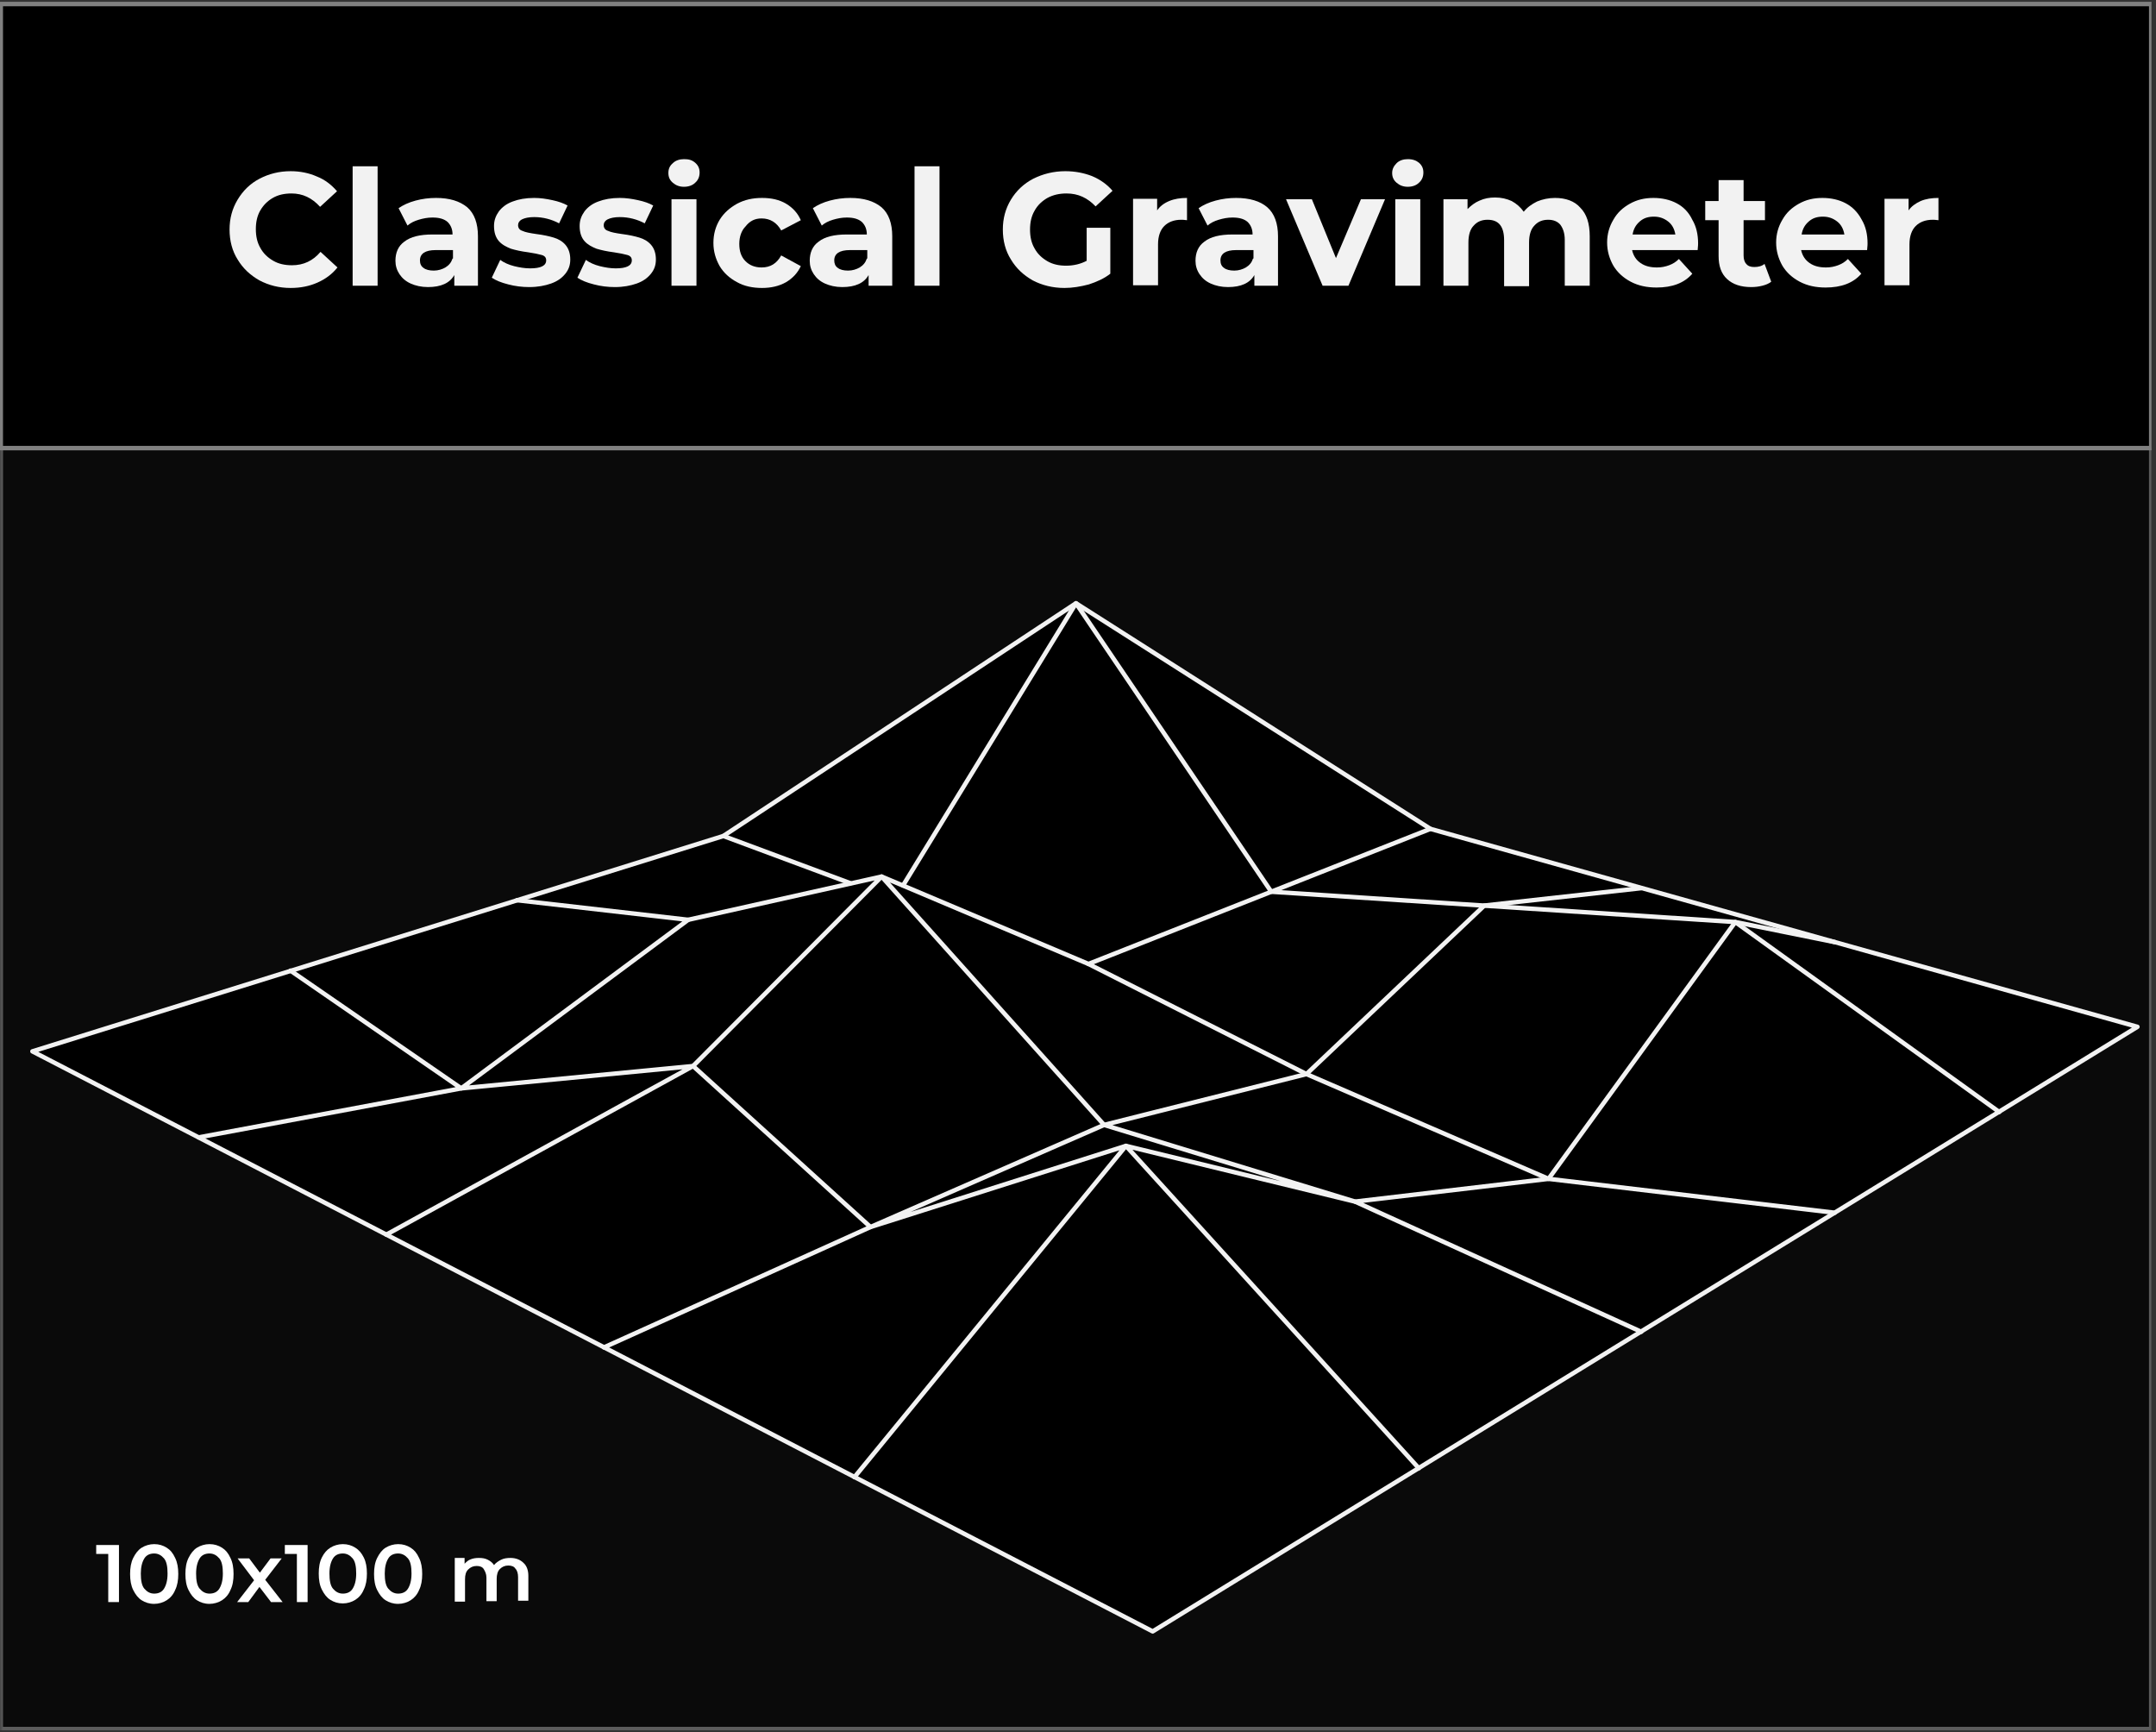 <svg xmlns="http://www.w3.org/2000/svg" xmlns:xlink="http://www.w3.org/1999/xlink" width="483" zoomAndPan="magnify" viewBox="0 0 362.25 291" height="388" preserveAspectRatio="xMidYMid meet" version="1.0"><rect x="0" y="0" width="362.25" height="291" fill="#333333" stroke="none"/><defs><filter x="0%" y="0%" width="100%" height="100%" id="5749047186"><feColorMatrix values="0 0 0 0 1 0 0 0 0 1 0 0 0 0 1 0 0 0 1 0" color-interpolation-filters="sRGB"/></filter><clipPath id="e82c37caf0"><path d="M 0 71 L 361.5 71 L 361.5 290.699 L 0 290.699 Z M 0 71 " clip-rule="nonzero"/></clipPath><mask id="97186aafe0"><g filter="url(#5749047186)"><rect x="-36.225" width="434.7" fill="#000000" y="-29.1" height="349.2" fill-opacity="0.8"/></g></mask><clipPath id="cb224928d3"><path d="M 0 4 L 361.5 4 L 361.5 219.699 L 0 219.699 Z M 0 4 " clip-rule="nonzero"/></clipPath><clipPath id="fe0d728fe7"><path d="M 0 3 L 361.5 3 L 361.5 219.699 L 0 219.699 Z M 0 3 " clip-rule="nonzero"/></clipPath><clipPath id="69bdbb2527"><rect x="0" width="362" y="0" height="220"/></clipPath><clipPath id="c6f16a07f9"><path d="M 0 0.301 L 361.5 0.301 L 361.5 76 L 0 76 Z M 0 0.301 " clip-rule="nonzero"/></clipPath></defs><g clip-path="url(#e82c37caf0)"><g mask="url(#97186aafe0)"><g transform="matrix(1, 0, 0, 1, 0, 71)"><g clip-path="url(#69bdbb2527)"><g clip-path="url(#cb224928d3)"><path fill="#000000" d="M 0.129 4.258 L 361.59 4.258 L 361.59 219.398 L 0.129 219.398 Z M 0.129 4.258 " fill-opacity="1" fill-rule="nonzero"/></g><g clip-path="url(#fe0d728fe7)"><path stroke-linecap="butt" transform="matrix(0.749, 0, 0, 0.749, -0.244, -70.699)" fill="none" stroke-linejoin="miter" d="M 0.498 100.098 L 482.899 100.098 L 482.899 387.398 L 0.498 387.398 Z M 0.498 100.098 " stroke="#666666" stroke-width="1" stroke-opacity="1" stroke-miterlimit="10"/></g></g></g></g></g><g clip-path="url(#c6f16a07f9)"><path stroke-linecap="butt" transform="matrix(0.749, 0, 0, 0.749, -0.244, 0.301)" fill-opacity="1" fill="#000000" fill-rule="nonzero" stroke-linejoin="miter" d="M 0.498 0.501 L 482.899 0.501 L 482.899 100.098 L 0.498 100.098 Z M 0.498 0.501 " stroke="#808080" stroke-width="1" stroke-opacity="1" stroke-miterlimit="10"/></g><path stroke-linecap="round" transform="matrix(0.749, 0, 0, 0.749, -0.244, 0.301)" fill-opacity="1" fill="#000000" fill-rule="nonzero" stroke-linejoin="round" d="M 7.598 235.402 L 258.902 365.5 L 479.802 229.899 L 321.2 185.502 L 241.698 134.902 L 162.598 187.098 Z M 7.598 235.402 " stroke="#f2f2f2" stroke-width="1" stroke-opacity="1" stroke-miterlimit="4"/><path stroke-linecap="round" transform="matrix(0.749, 0, 0, 0.749, -0.244, 0.301)" fill="none" stroke-linejoin="round" d="M 65.502 217.301 L 103.798 243.701 L 44.899 254.697 " stroke="#f2f2f2" stroke-width="1" stroke-opacity="1" stroke-miterlimit="4"/><path stroke-linecap="round" transform="matrix(0.749, 0, 0, 0.749, -0.244, 0.301)" fill="none" stroke-linejoin="round" d="M 87.001 276.502 L 155.8 238.699 L 103.798 243.701 L 154.7 205.898 L 116.299 201.5 " stroke="#f2f2f2" stroke-width="1" stroke-opacity="1" stroke-miterlimit="4"/><path stroke-linecap="round" transform="matrix(0.749, 0, 0, 0.749, -0.244, 0.301)" fill="none" stroke-linejoin="round" d="M 154.7 205.898 L 198.1 196.2 L 155.8 238.699 L 195.598 274.802 L 135.802 301.802 " stroke="#f2f2f2" stroke-width="1" stroke-opacity="1" stroke-miterlimit="4"/><path stroke-linecap="round" transform="matrix(0.749, 0, 0, 0.749, -0.244, 0.301)" fill="none" stroke-linejoin="round" d="M 321.2 185.502 L 244.498 215.799 L 198.1 196.2 L 248.001 251.901 L 195.598 274.802 L 252.902 256.601 L 192.001 330.899 " stroke="#f2f2f2" stroke-width="1" stroke-opacity="1" stroke-miterlimit="4"/><path stroke-linecap="round" transform="matrix(0.749, 0, 0, 0.749, -0.244, 0.301)" fill="none" stroke-linejoin="round" d="M 162.598 187.098 L 191.099 197.698 " stroke="#f2f2f2" stroke-width="1" stroke-opacity="1" stroke-miterlimit="4"/><path stroke-linecap="round" transform="matrix(0.749, 0, 0, 0.749, -0.244, 0.301)" fill="none" stroke-linejoin="round" d="M 202.902 198.198 L 241.698 134.902 L 285.5 199.602 L 389.598 206.399 L 411.9 210.9 " stroke="#f2f2f2" stroke-width="1" stroke-opacity="1" stroke-miterlimit="4"/><path stroke-linecap="round" transform="matrix(0.749, 0, 0, 0.749, -0.244, 0.301)" fill="none" stroke-linejoin="round" d="M 244.498 215.799 L 293.398 240.498 L 333.3 202.7 L 368.5 198.798 " stroke="#f2f2f2" stroke-width="1" stroke-opacity="1" stroke-miterlimit="4"/><path stroke-linecap="round" transform="matrix(0.749, 0, 0, 0.749, -0.244, 0.301)" fill="none" stroke-linejoin="round" d="M 448.799 249.001 L 389.598 206.399 L 347.699 263.998 L 293.398 240.498 L 248.001 251.901 L 304.299 269.1 L 252.902 256.601 L 318.599 328.901 " stroke="#f2f2f2" stroke-width="1" stroke-opacity="1" stroke-miterlimit="4"/><path stroke-linecap="round" transform="matrix(0.749, 0, 0, 0.749, -0.244, 0.301)" fill="none" stroke-linejoin="round" d="M 368.5 298.302 L 304.299 269.1 L 347.699 263.998 L 411.9 271.599 " stroke="#f2f2f2" stroke-width="1" stroke-opacity="1" stroke-miterlimit="4"/><path fill="#ffffff" d="M 16.164 261.047 L 18.188 261.047 L 18.188 269.133 L 19.988 269.133 L 19.988 259.547 L 16.164 259.547 Z M 16.164 261.047 " fill-opacity="1" fill-rule="nonzero"/><path fill="#ffffff" d="M 28.004 259.996 C 27.406 259.621 26.73 259.398 25.906 259.398 C 25.156 259.398 24.406 259.621 23.809 259.996 C 23.207 260.371 22.758 260.969 22.383 261.719 C 22.012 262.469 21.859 263.367 21.859 264.414 C 21.859 265.465 22.012 266.363 22.383 267.109 C 22.758 267.859 23.207 268.457 23.809 268.832 C 24.406 269.207 25.082 269.434 25.906 269.434 C 26.656 269.434 27.406 269.207 28.004 268.832 C 28.605 268.457 29.129 267.859 29.43 267.109 C 29.801 266.363 29.953 265.465 29.953 264.414 C 29.953 263.367 29.801 262.469 29.43 261.719 C 29.055 260.895 28.605 260.371 28.004 259.996 Z M 27.555 266.887 C 27.18 267.484 26.582 267.711 25.906 267.711 C 25.23 267.711 24.707 267.41 24.258 266.887 C 23.809 266.363 23.66 265.465 23.66 264.34 C 23.66 263.219 23.883 262.395 24.258 261.793 C 24.633 261.195 25.23 260.969 25.906 260.969 C 26.582 260.969 27.105 261.27 27.555 261.793 C 28.004 262.32 28.152 263.219 28.152 264.34 C 28.152 265.465 27.93 266.289 27.555 266.887 Z M 27.555 266.887 " fill-opacity="1" fill-rule="nonzero"/><path fill="#ffffff" d="M 37.297 259.996 C 36.695 259.621 36.023 259.398 35.199 259.398 C 34.449 259.398 33.699 259.621 33.098 259.996 C 32.5 260.371 32.051 260.969 31.676 261.719 C 31.301 262.469 31.152 263.367 31.152 264.414 C 31.152 265.465 31.301 266.363 31.676 267.109 C 32.051 267.859 32.5 268.457 33.098 268.832 C 33.699 269.207 34.375 269.434 35.199 269.434 C 35.945 269.434 36.695 269.207 37.297 268.832 C 37.895 268.457 38.418 267.859 38.719 267.109 C 39.094 266.363 39.242 265.465 39.242 264.414 C 39.242 263.367 39.094 262.469 38.719 261.719 C 38.344 260.895 37.895 260.371 37.297 259.996 Z M 36.848 266.887 C 36.473 267.484 35.871 267.711 35.199 267.711 C 34.523 267.711 34 267.41 33.551 266.887 C 33.098 266.363 32.949 265.465 32.949 264.34 C 32.949 263.219 33.176 262.395 33.551 261.793 C 33.922 261.195 34.523 260.969 35.199 260.969 C 35.871 260.969 36.395 261.27 36.848 261.793 C 37.297 262.32 37.445 263.219 37.445 264.34 C 37.445 265.465 37.219 266.289 36.848 266.887 Z M 36.848 266.887 " fill-opacity="1" fill-rule="nonzero"/><path fill="#ffffff" d="M 47.336 261.793 L 45.461 261.793 L 43.664 264.191 L 41.867 261.793 L 39.918 261.793 L 42.691 265.465 L 39.844 269.133 L 41.715 269.133 L 43.59 266.586 L 45.539 269.133 L 47.484 269.133 L 44.562 265.391 Z M 47.336 261.793 " fill-opacity="1" fill-rule="nonzero"/><path fill="#ffffff" d="M 47.859 261.047 L 49.883 261.047 L 49.883 269.133 L 51.684 269.133 L 51.684 259.547 L 47.859 259.547 Z M 47.859 261.047 " fill-opacity="1" fill-rule="nonzero"/><path fill="#ffffff" d="M 59.699 259.996 C 59.102 259.621 58.426 259.398 57.602 259.398 C 56.852 259.398 56.102 259.621 55.504 259.996 C 54.902 260.371 54.453 260.895 54.078 261.645 C 53.703 262.395 53.555 263.293 53.555 264.34 C 53.555 265.391 53.703 266.289 54.078 267.035 C 54.453 267.785 54.902 268.383 55.504 268.758 C 56.102 269.133 56.777 269.359 57.602 269.359 C 58.352 269.359 59.102 269.133 59.699 268.758 C 60.297 268.383 60.824 267.785 61.121 267.035 C 61.496 266.289 61.648 265.391 61.648 264.34 C 61.648 263.293 61.496 262.395 61.121 261.645 C 60.75 260.895 60.297 260.371 59.699 259.996 Z M 59.25 266.887 C 58.875 267.484 58.277 267.711 57.602 267.711 C 56.926 267.711 56.402 267.41 55.953 266.887 C 55.504 266.363 55.352 265.465 55.352 264.34 C 55.352 263.219 55.578 262.395 55.953 261.793 C 56.328 261.195 56.926 260.969 57.602 260.969 C 58.277 260.969 58.801 261.27 59.25 261.793 C 59.699 262.32 59.848 263.219 59.848 264.34 C 59.848 265.465 59.625 266.289 59.25 266.887 Z M 59.25 266.887 " fill-opacity="1" fill-rule="nonzero"/><path fill="#ffffff" d="M 68.992 259.996 C 68.391 259.621 67.719 259.398 66.895 259.398 C 66.145 259.398 65.395 259.621 64.793 259.996 C 64.195 260.371 63.746 260.969 63.371 261.719 C 62.996 262.469 62.848 263.367 62.848 264.414 C 62.848 265.465 62.996 266.363 63.371 267.109 C 63.746 267.859 64.195 268.457 64.793 268.832 C 65.395 269.207 66.07 269.434 66.895 269.434 C 67.641 269.434 68.391 269.207 68.992 268.832 C 69.59 268.457 70.113 267.859 70.414 267.109 C 70.789 266.363 70.938 265.465 70.938 264.414 C 70.938 263.367 70.789 262.469 70.414 261.719 C 70.039 260.895 69.59 260.371 68.992 259.996 Z M 68.543 266.887 C 68.168 267.484 67.566 267.711 66.895 267.711 C 66.219 267.711 65.695 267.41 65.246 266.887 C 64.793 266.363 64.645 265.465 64.645 264.34 C 64.645 263.219 64.871 262.395 65.246 261.793 C 65.617 261.195 66.219 260.969 66.895 260.969 C 67.566 260.969 68.09 261.27 68.543 261.793 C 68.992 262.32 69.141 263.219 69.141 264.34 C 69.141 265.465 68.914 266.289 68.543 266.887 Z M 68.543 266.887 " fill-opacity="1" fill-rule="nonzero"/><path fill="#ffffff" d="M 87.949 262.543 C 87.422 262.02 86.676 261.719 85.773 261.719 C 85.176 261.719 84.652 261.793 84.203 262.02 C 83.75 262.242 83.301 262.543 83.004 262.918 C 82.777 262.543 82.402 262.242 81.953 262.02 C 81.504 261.793 81.055 261.719 80.453 261.719 C 79.93 261.719 79.48 261.793 79.105 261.945 C 78.656 262.094 78.355 262.395 78.059 262.691 L 78.059 261.719 L 76.41 261.719 L 76.41 269.059 L 78.133 269.059 L 78.133 265.312 C 78.133 264.566 78.281 264.039 78.656 263.668 C 79.031 263.293 79.48 263.066 80.082 263.066 C 80.605 263.066 81.055 263.219 81.277 263.59 C 81.504 263.965 81.73 264.414 81.73 265.016 L 81.73 268.984 L 83.453 268.984 L 83.453 265.238 C 83.453 264.566 83.602 263.965 83.977 263.59 C 84.352 263.219 84.801 262.992 85.398 262.992 C 85.926 262.992 86.375 263.141 86.598 263.516 C 86.898 263.816 87.047 264.34 87.047 264.938 L 87.047 268.91 L 88.773 268.91 L 88.773 264.715 C 88.773 263.891 88.547 263.066 87.949 262.543 Z M 87.949 262.543 " fill-opacity="1" fill-rule="nonzero"/><path fill="#f2f2f2" d="M 45.836 33.25 C 46.738 32.727 47.785 32.5 48.984 32.5 C 50.859 32.5 52.43 33.25 53.781 34.746 L 56.629 32.125 C 55.727 31.078 54.605 30.18 53.254 29.656 C 51.906 29.055 50.406 28.758 48.836 28.758 C 46.887 28.758 45.164 29.207 43.59 30.031 C 42.016 30.852 40.816 32.051 39.918 33.551 C 39.02 35.047 38.57 36.695 38.57 38.566 C 38.57 40.438 39.02 42.16 39.918 43.582 C 40.816 45.082 42.016 46.203 43.59 47.102 C 45.164 47.926 46.887 48.375 48.836 48.375 C 50.484 48.375 51.98 48.078 53.332 47.477 C 54.68 46.879 55.805 46.055 56.703 44.93 L 53.855 42.309 C 52.582 43.809 51.008 44.559 49.059 44.559 C 47.859 44.559 46.812 44.332 45.914 43.809 C 45.012 43.285 44.266 42.609 43.738 41.637 C 43.215 40.738 42.988 39.688 42.988 38.492 C 42.988 37.293 43.215 36.246 43.738 35.348 C 44.266 34.449 44.938 33.773 45.836 33.25 Z M 45.836 33.25 " fill-opacity="1" fill-rule="nonzero"/><path fill="#f2f2f2" d="M 59.25 27.934 L 63.445 27.934 L 63.445 48 L 59.25 48 Z M 59.25 27.934 " fill-opacity="1" fill-rule="nonzero"/><path fill="#f2f2f2" d="M 73.262 33.25 C 72.062 33.25 70.938 33.398 69.816 33.699 C 68.691 34 67.719 34.449 66.969 34.973 L 68.465 37.891 C 68.992 37.441 69.59 37.145 70.34 36.918 C 71.09 36.695 71.84 36.543 72.664 36.543 C 73.785 36.543 74.609 36.77 75.211 37.293 C 75.734 37.816 76.035 38.492 76.035 39.391 L 72.664 39.391 C 70.562 39.391 68.992 39.766 67.941 40.59 C 66.895 41.336 66.441 42.461 66.441 43.809 C 66.441 44.633 66.668 45.379 67.117 46.055 C 67.566 46.727 68.168 47.254 68.992 47.629 C 69.816 48 70.789 48.227 71.914 48.227 C 74.086 48.227 75.586 47.551 76.332 46.203 L 76.332 48 L 80.305 48 L 80.305 39.688 C 80.305 37.52 79.707 35.871 78.508 34.82 C 77.234 33.773 75.508 33.25 73.262 33.25 Z M 76.035 43.434 C 75.809 44.109 75.434 44.559 74.836 44.93 C 74.312 45.23 73.637 45.457 72.887 45.457 C 72.137 45.457 71.539 45.305 71.164 45.008 C 70.715 44.707 70.562 44.258 70.562 43.734 C 70.562 42.609 71.465 42.012 73.188 42.012 L 76.109 42.012 L 76.109 43.434 Z M 76.035 43.434 " fill-opacity="1" fill-rule="nonzero"/><path fill="#f2f2f2" d="M 93.043 39.914 C 92.293 39.688 91.32 39.465 90.121 39.316 C 89.07 39.164 88.246 39.016 87.797 38.789 C 87.273 38.641 87.047 38.266 87.047 37.816 C 87.047 37.441 87.273 37.07 87.723 36.844 C 88.172 36.621 88.848 36.469 89.746 36.469 C 91.246 36.469 92.668 36.844 93.941 37.52 L 95.367 34.523 C 94.691 34.148 93.867 33.848 92.816 33.625 C 91.77 33.398 90.797 33.25 89.746 33.25 C 88.324 33.25 87.125 33.473 86.148 33.848 C 85.102 34.223 84.352 34.82 83.828 35.496 C 83.301 36.246 83.004 36.992 83.004 37.969 C 83.004 39.09 83.301 39.914 83.828 40.512 C 84.352 41.113 85.102 41.488 85.852 41.785 C 86.598 42.012 87.574 42.234 88.773 42.387 C 89.746 42.535 90.496 42.684 91.02 42.836 C 91.543 42.984 91.77 43.285 91.77 43.734 C 91.77 44.633 90.871 45.082 89.07 45.082 C 88.172 45.082 87.273 44.93 86.375 44.707 C 85.477 44.48 84.652 44.109 84.051 43.66 L 82.629 46.652 C 83.301 47.102 84.203 47.477 85.398 47.777 C 86.523 48.078 87.723 48.227 88.922 48.227 C 90.344 48.227 91.543 48 92.594 47.629 C 93.641 47.254 94.391 46.727 94.992 45.98 C 95.59 45.23 95.816 44.48 95.816 43.582 C 95.816 42.535 95.516 41.711 94.992 41.113 C 94.465 40.512 93.793 40.141 93.043 39.914 Z M 93.043 39.914 " fill-opacity="1" fill-rule="nonzero"/><path fill="#f2f2f2" d="M 107.43 39.914 C 106.68 39.688 105.707 39.465 104.508 39.316 C 103.457 39.164 102.633 39.016 102.184 38.789 C 101.66 38.641 101.434 38.266 101.434 37.816 C 101.434 37.441 101.66 37.07 102.109 36.844 C 102.559 36.621 103.234 36.469 104.133 36.469 C 105.633 36.469 107.055 36.844 108.328 37.52 L 109.754 34.523 C 109.078 34.148 108.254 33.848 107.203 33.625 C 106.156 33.398 105.18 33.25 104.133 33.25 C 102.707 33.25 101.512 33.473 100.535 33.848 C 99.488 34.223 98.738 34.82 98.215 35.496 C 97.688 36.246 97.391 36.992 97.391 37.969 C 97.391 39.09 97.688 39.914 98.215 40.512 C 98.738 41.113 99.488 41.488 100.234 41.785 C 100.984 42.012 101.961 42.234 103.16 42.387 C 104.133 42.535 104.883 42.684 105.406 42.836 C 105.93 42.984 106.156 43.285 106.156 43.734 C 106.156 44.633 105.258 45.082 103.457 45.082 C 102.559 45.082 101.66 44.93 100.762 44.707 C 99.863 44.48 99.039 44.109 98.438 43.66 L 97.016 46.652 C 97.688 47.102 98.586 47.477 99.785 47.777 C 100.91 48.078 102.109 48.227 103.309 48.227 C 104.73 48.227 105.93 48 106.98 47.629 C 108.027 47.254 108.777 46.727 109.379 45.98 C 109.977 45.23 110.203 44.48 110.203 43.582 C 110.203 42.535 109.902 41.711 109.379 41.113 C 108.852 40.512 108.18 40.141 107.43 39.914 Z M 107.43 39.914 " fill-opacity="1" fill-rule="nonzero"/><path fill="#f2f2f2" d="M 114.922 26.734 C 114.172 26.734 113.5 26.961 113.051 27.41 C 112.523 27.859 112.301 28.383 112.301 29.055 C 112.301 29.73 112.523 30.254 113.051 30.703 C 113.574 31.152 114.172 31.379 114.922 31.379 C 115.672 31.379 116.348 31.152 116.797 30.703 C 117.32 30.254 117.547 29.656 117.547 28.98 C 117.547 28.309 117.32 27.781 116.797 27.332 C 116.27 26.883 115.746 26.734 114.922 26.734 Z M 114.922 26.734 " fill-opacity="1" fill-rule="nonzero"/><path fill="#f2f2f2" d="M 112.824 33.473 L 117.02 33.473 L 117.02 48 L 112.824 48 Z M 112.824 33.473 " fill-opacity="1" fill-rule="nonzero"/><path fill="#f2f2f2" d="M 127.961 36.695 C 129.383 36.695 130.508 37.367 131.258 38.715 L 134.555 36.992 C 134.031 35.797 133.207 34.898 132.082 34.223 C 130.957 33.551 129.609 33.25 128.035 33.25 C 126.461 33.25 125.113 33.551 123.84 34.223 C 122.641 34.898 121.668 35.719 120.918 36.918 C 120.242 38.043 119.867 39.316 119.867 40.812 C 119.867 42.234 120.242 43.508 120.918 44.707 C 121.59 45.828 122.566 46.727 123.84 47.402 C 125.039 48.078 126.461 48.375 128.035 48.375 C 129.535 48.375 130.883 48.078 132.082 47.402 C 133.207 46.727 134.031 45.828 134.555 44.707 L 131.258 42.91 C 130.508 44.258 129.457 44.93 127.961 44.93 C 126.836 44.93 125.938 44.559 125.262 43.883 C 124.512 43.133 124.215 42.16 124.215 40.961 C 124.215 39.766 124.59 38.715 125.262 38.043 C 126.012 37.07 126.91 36.695 127.961 36.695 Z M 127.961 36.695 " fill-opacity="1" fill-rule="nonzero"/><path fill="#f2f2f2" d="M 142.871 33.25 C 141.672 33.25 140.547 33.398 139.426 33.699 C 138.301 34 137.328 34.449 136.578 34.973 L 138.074 37.891 C 138.602 37.441 139.199 37.145 139.949 36.918 C 140.699 36.695 141.449 36.543 142.273 36.543 C 143.395 36.543 144.219 36.77 144.82 37.293 C 145.344 37.816 145.645 38.492 145.645 39.391 L 142.273 39.391 C 140.172 39.391 138.602 39.766 137.551 40.59 C 136.504 41.336 136.051 42.461 136.051 43.809 C 136.051 44.633 136.277 45.379 136.727 46.055 C 137.176 46.727 137.777 47.254 138.602 47.629 C 139.426 48 140.398 48.227 141.523 48.227 C 143.695 48.227 145.195 47.551 145.941 46.203 L 145.941 48 L 149.914 48 L 149.914 39.688 C 149.914 37.52 149.316 35.871 148.117 34.82 C 146.844 33.773 145.117 33.25 142.871 33.25 Z M 145.645 43.434 C 145.418 44.109 145.043 44.559 144.445 44.93 C 143.922 45.23 143.246 45.457 142.496 45.457 C 141.746 45.457 141.148 45.305 140.773 45.008 C 140.324 44.707 140.172 44.258 140.172 43.734 C 140.172 42.609 141.074 42.012 142.797 42.012 L 145.719 42.012 L 145.719 43.434 Z M 145.645 43.434 " fill-opacity="1" fill-rule="nonzero"/><path fill="#f2f2f2" d="M 153.66 27.934 L 157.855 27.934 L 157.855 48 L 153.66 48 Z M 153.66 27.934 " fill-opacity="1" fill-rule="nonzero"/><path fill="#f2f2f2" d="M 175.988 33.25 C 176.965 32.727 178.012 32.5 179.211 32.5 C 181.16 32.5 182.734 33.25 184.082 34.672 L 186.93 32.051 C 186.031 31.004 184.906 30.18 183.484 29.582 C 182.133 29.055 180.637 28.758 178.988 28.758 C 177.039 28.758 175.242 29.207 173.594 30.031 C 172.02 30.852 170.746 32.051 169.848 33.551 C 168.945 35.047 168.496 36.695 168.496 38.566 C 168.496 40.438 168.945 42.16 169.848 43.582 C 170.746 45.082 171.945 46.203 173.516 47.102 C 175.09 47.926 176.891 48.375 178.836 48.375 C 180.188 48.375 181.535 48.152 182.957 47.777 C 184.309 47.328 185.508 46.805 186.555 45.98 L 186.555 38.266 L 182.582 38.266 L 182.582 43.809 C 181.609 44.332 180.41 44.633 179.137 44.633 C 177.938 44.633 176.891 44.406 175.988 43.883 C 175.09 43.359 174.34 42.684 173.816 41.711 C 173.293 40.812 173.066 39.766 173.066 38.566 C 173.066 37.367 173.293 36.32 173.816 35.422 C 174.34 34.449 175.09 33.773 175.988 33.25 Z M 175.988 33.25 " fill-opacity="1" fill-rule="nonzero"/><path fill="#f2f2f2" d="M 194.422 35.348 L 194.422 33.398 L 190.375 33.398 L 190.375 47.926 L 194.574 47.926 L 194.574 41.039 C 194.574 39.688 194.949 38.641 195.621 37.969 C 196.297 37.293 197.27 36.918 198.469 36.918 C 198.617 36.918 198.918 36.918 199.441 36.992 L 199.441 33.25 C 198.32 33.25 197.344 33.398 196.445 33.773 C 195.547 34.148 194.871 34.672 194.422 35.348 Z M 194.422 35.348 " fill-opacity="1" fill-rule="nonzero"/><path fill="#f2f2f2" d="M 207.684 33.25 C 206.488 33.25 205.363 33.398 204.238 33.699 C 203.113 34 202.141 34.449 201.391 34.973 L 202.891 37.891 C 203.414 37.441 204.016 37.145 204.762 36.918 C 205.512 36.695 206.262 36.543 207.086 36.543 C 208.211 36.543 209.035 36.77 209.633 37.293 C 210.156 37.816 210.457 38.492 210.457 39.391 L 207.086 39.391 C 204.988 39.391 203.414 39.766 202.367 40.59 C 201.316 41.336 200.867 42.461 200.867 43.809 C 200.867 44.633 201.09 45.379 201.543 46.055 C 201.992 46.727 202.59 47.254 203.414 47.629 C 204.238 48 205.211 48.227 206.336 48.227 C 208.508 48.227 210.008 47.551 210.758 46.203 L 210.758 48 L 214.73 48 L 214.73 39.688 C 214.73 37.52 214.129 35.871 212.93 34.82 C 211.73 33.773 209.934 33.25 207.684 33.25 Z M 210.531 43.434 C 210.309 44.109 209.934 44.559 209.332 44.93 C 208.809 45.23 208.137 45.457 207.387 45.457 C 206.637 45.457 206.035 45.305 205.664 45.008 C 205.211 44.707 205.062 44.258 205.062 43.734 C 205.062 42.609 205.961 42.012 207.684 42.012 L 210.609 42.012 L 210.609 43.434 Z M 210.531 43.434 " fill-opacity="1" fill-rule="nonzero"/><path fill="#f2f2f2" d="M 224.469 43.359 L 220.422 33.473 L 216.078 33.473 L 222.223 48 L 226.566 48 L 232.711 33.473 L 228.664 33.473 Z M 224.469 43.359 " fill-opacity="1" fill-rule="nonzero"/><path fill="#f2f2f2" d="M 236.535 26.734 C 235.785 26.734 235.109 26.961 234.66 27.41 C 234.211 27.859 233.91 28.383 233.91 29.055 C 233.91 29.73 234.137 30.254 234.66 30.703 C 235.184 31.152 235.785 31.379 236.535 31.379 C 237.281 31.379 237.957 31.152 238.406 30.703 C 238.93 30.254 239.156 29.656 239.156 28.98 C 239.156 28.309 238.93 27.781 238.406 27.332 C 237.957 26.961 237.359 26.734 236.535 26.734 Z M 236.535 26.734 " fill-opacity="1" fill-rule="nonzero"/><path fill="#f2f2f2" d="M 234.434 33.473 L 238.633 33.473 L 238.633 48 L 234.434 48 Z M 234.434 33.473 " fill-opacity="1" fill-rule="nonzero"/><path fill="#f2f2f2" d="M 261.262 33.25 C 260.211 33.25 259.16 33.473 258.262 33.848 C 257.363 34.297 256.613 34.82 256.016 35.57 C 255.492 34.82 254.816 34.223 253.992 33.773 C 253.168 33.398 252.27 33.176 251.219 33.176 C 250.246 33.176 249.422 33.324 248.598 33.699 C 247.848 34 247.172 34.523 246.574 35.121 L 246.574 33.473 L 242.527 33.473 L 242.527 48 L 246.723 48 L 246.723 40.738 C 246.723 39.465 247.023 38.492 247.621 37.891 C 248.223 37.219 248.973 36.918 249.945 36.918 C 251.82 36.918 252.719 38.043 252.719 40.363 L 252.719 48.078 L 256.914 48.078 L 256.914 40.738 C 256.914 39.465 257.215 38.492 257.812 37.891 C 258.414 37.219 259.16 36.918 260.137 36.918 C 261.035 36.918 261.711 37.219 262.16 37.742 C 262.609 38.34 262.91 39.164 262.91 40.289 L 262.91 48 L 267.105 48 L 267.105 39.688 C 267.105 37.52 266.578 35.945 265.531 34.898 C 264.559 33.773 263.059 33.25 261.262 33.25 Z M 261.262 33.25 " fill-opacity="1" fill-rule="nonzero"/><path fill="#f2f2f2" d="M 281.715 34.148 C 280.594 33.551 279.242 33.25 277.82 33.25 C 276.32 33.25 275.047 33.551 273.848 34.223 C 272.648 34.898 271.75 35.719 271.074 36.918 C 270.402 38.043 270.027 39.316 270.027 40.738 C 270.027 42.16 270.402 43.434 271.074 44.633 C 271.75 45.754 272.723 46.652 273.996 47.328 C 275.273 48 276.695 48.301 278.344 48.301 C 280.965 48.301 282.988 47.551 284.34 45.98 L 282.09 43.508 C 281.566 44.031 281.043 44.332 280.441 44.559 C 279.844 44.781 279.168 44.93 278.418 44.93 C 277.293 44.93 276.395 44.707 275.645 44.184 C 274.898 43.66 274.449 42.984 274.223 42.012 L 285.238 42.012 C 285.312 41.336 285.312 40.961 285.312 40.887 C 285.312 39.391 285.012 38.043 284.34 36.918 C 283.738 35.645 282.84 34.746 281.715 34.148 Z M 274.297 39.465 C 274.449 38.492 274.82 37.816 275.496 37.219 C 276.172 36.621 276.922 36.395 277.895 36.395 C 278.867 36.395 279.617 36.695 280.293 37.219 C 280.965 37.742 281.34 38.492 281.492 39.391 L 274.297 39.391 Z M 274.297 39.465 " fill-opacity="1" fill-rule="nonzero"/><path fill="#f2f2f2" d="M 294.754 44.855 C 294.152 44.855 293.703 44.707 293.406 44.332 C 293.105 44.031 292.957 43.508 292.957 42.91 L 292.957 36.992 L 296.551 36.992 L 296.551 33.773 L 292.957 33.773 L 292.957 30.254 L 288.758 30.254 L 288.758 33.773 L 286.512 33.773 L 286.512 36.992 L 288.758 36.992 L 288.758 42.984 C 288.758 44.707 289.207 45.98 290.184 46.879 C 291.156 47.777 292.504 48.227 294.23 48.227 C 294.902 48.227 295.504 48.152 296.102 48 C 296.703 47.852 297.227 47.629 297.602 47.328 L 296.477 44.332 C 296.027 44.707 295.43 44.855 294.754 44.855 Z M 294.754 44.855 " fill-opacity="1" fill-rule="nonzero"/><path fill="#f2f2f2" d="M 310.113 34.148 C 308.988 33.551 307.641 33.25 306.219 33.25 C 304.719 33.25 303.445 33.551 302.246 34.223 C 301.047 34.898 300.148 35.719 299.473 36.918 C 298.801 38.043 298.426 39.316 298.426 40.738 C 298.426 42.16 298.801 43.434 299.473 44.633 C 300.148 45.754 301.121 46.652 302.395 47.328 C 303.672 48 305.094 48.301 306.742 48.301 C 309.363 48.301 311.387 47.551 312.738 45.98 L 310.488 43.508 C 309.965 44.031 309.441 44.332 308.84 44.559 C 308.242 44.781 307.566 44.93 306.816 44.93 C 305.691 44.93 304.793 44.707 304.043 44.184 C 303.297 43.66 302.848 42.984 302.621 42.012 L 313.711 42.012 C 313.785 41.336 313.785 40.961 313.785 40.887 C 313.785 39.391 313.484 38.043 312.812 36.918 C 312.137 35.645 311.238 34.746 310.113 34.148 Z M 302.695 39.465 C 302.848 38.492 303.219 37.816 303.895 37.219 C 304.57 36.621 305.32 36.395 306.293 36.395 C 307.266 36.395 308.016 36.695 308.691 37.219 C 309.363 37.742 309.738 38.492 309.891 39.391 L 302.695 39.391 Z M 302.695 39.465 " fill-opacity="1" fill-rule="nonzero"/><path fill="#f2f2f2" d="M 322.703 33.773 C 321.879 34.148 321.129 34.672 320.68 35.348 L 320.68 33.398 L 316.633 33.398 L 316.633 47.926 L 320.828 47.926 L 320.828 41.039 C 320.828 39.688 321.203 38.641 321.879 37.969 C 322.551 37.293 323.527 36.918 324.727 36.918 C 324.875 36.918 325.176 36.918 325.699 36.992 L 325.699 33.25 C 324.574 33.25 323.602 33.398 322.703 33.773 Z M 322.703 33.773 " fill-opacity="1" fill-rule="nonzero"/></svg>
